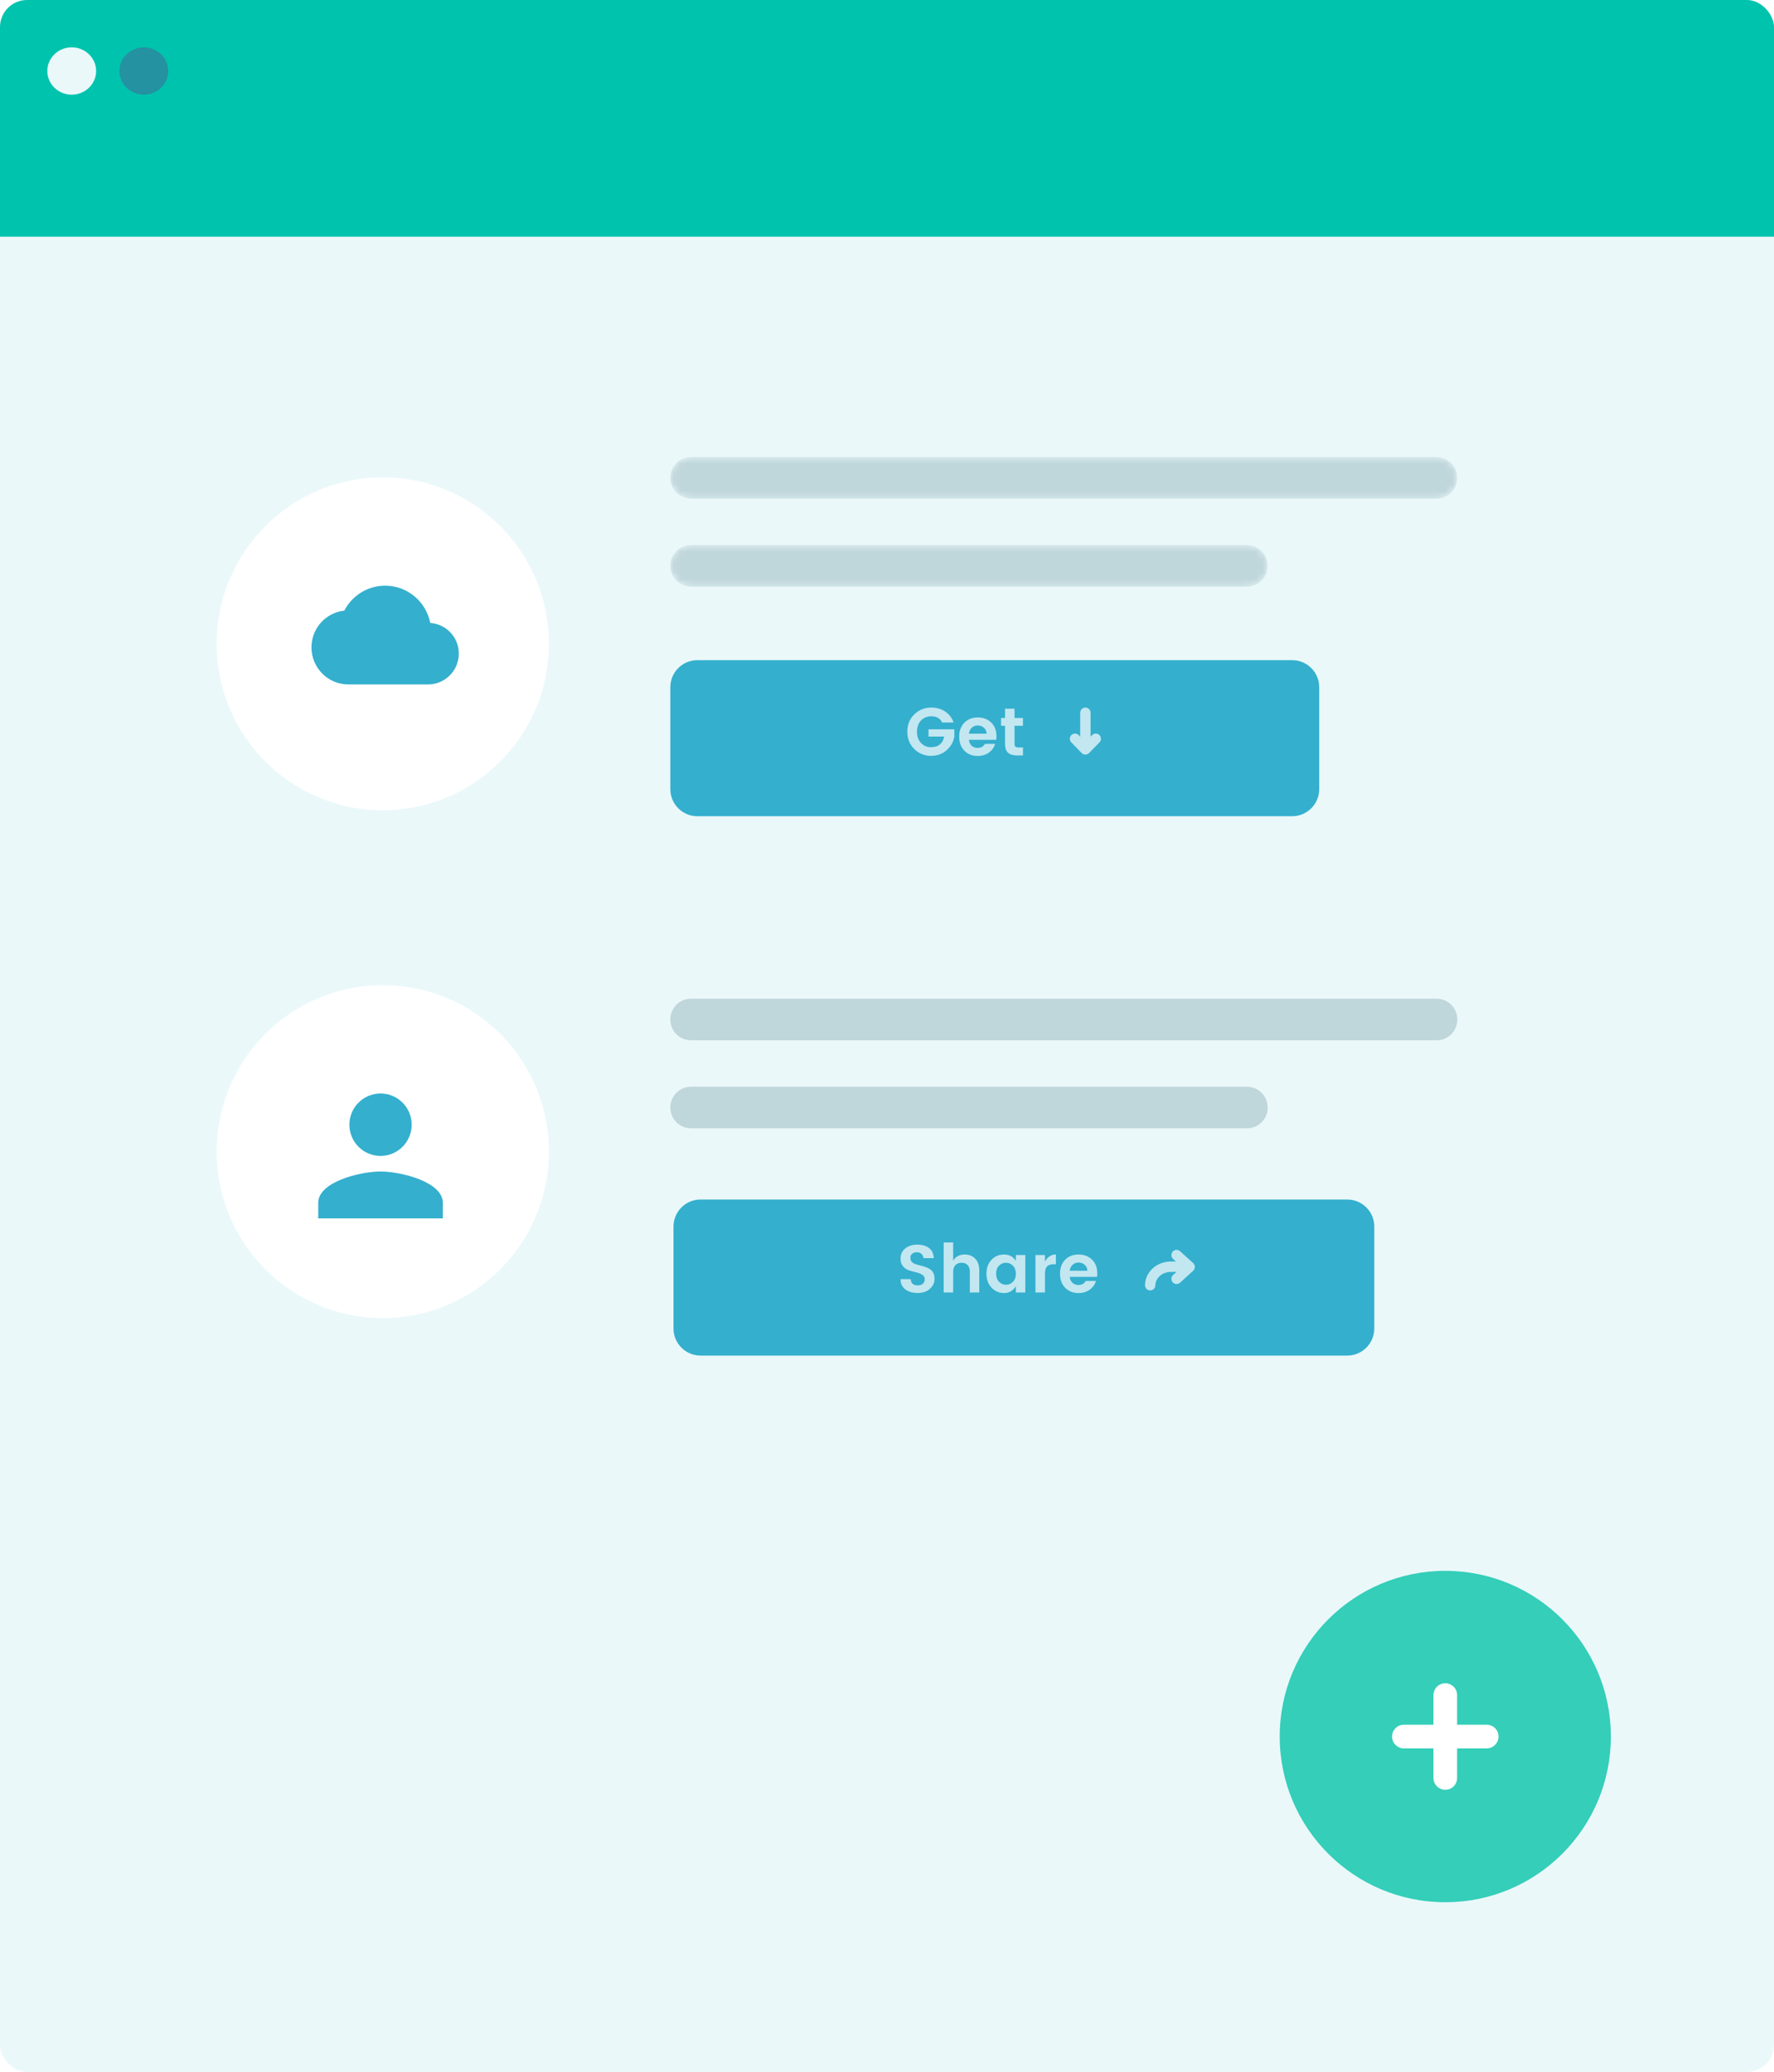 <?xml version="1.0" encoding="UTF-8" standalone="no"?>
<svg width="262px" height="306px" viewBox="0 0 262 306" version="1.1" xmlns="http://www.w3.org/2000/svg" xmlns:xlink="http://www.w3.org/1999/xlink">
    <!-- Generator: Sketch 3.6 (26304) - http://www.bohemiancoding.com/sketch -->
    <title>Group 23</title>
    <desc>Created with Sketch.</desc>
    <defs>
        <filter x="-50%" y="-50%" width="200%" height="200%" filterUnits="objectBoundingBox" id="filter-1">
            <feOffset dx="0" dy="0" in="SourceAlpha" result="shadowOffsetOuter1"></feOffset>
            <feGaussianBlur stdDeviation="6" in="shadowOffsetOuter1" result="shadowBlurOuter1"></feGaussianBlur>
            <feColorMatrix values="0 0 0 0 0.082   0 0 0 0 0.318   0 0 0 0 0.376  0 0 0 0.14 0" in="shadowBlurOuter1" type="matrix" result="shadowMatrixOuter1"></feColorMatrix>
            <feMerge>
                <feMergeNode in="shadowMatrixOuter1"></feMergeNode>
                <feMergeNode in="SourceGraphic"></feMergeNode>
            </feMerge>
        </filter>
        <filter x="-50%" y="-50%" width="200%" height="200%" filterUnits="objectBoundingBox" id="filter-2">
            <feOffset dx="0" dy="0" in="SourceAlpha" result="shadowOffsetOuter1"></feOffset>
            <feGaussianBlur stdDeviation="6" in="shadowOffsetOuter1" result="shadowBlurOuter1"></feGaussianBlur>
            <feColorMatrix values="0 0 0 0 0.082   0 0 0 0 0.318   0 0 0 0 0.376  0 0 0 0.14 0" in="shadowBlurOuter1" type="matrix" result="shadowMatrixOuter1"></feColorMatrix>
            <feMerge>
                <feMergeNode in="shadowMatrixOuter1"></feMergeNode>
                <feMergeNode in="SourceGraphic"></feMergeNode>
            </feMerge>
        </filter>
        <filter x="-50%" y="-50%" width="200%" height="200%" filterUnits="objectBoundingBox" id="filter-3">
            <feOffset dx="0" dy="1" in="SourceAlpha" result="shadowOffsetOuter1"></feOffset>
            <feGaussianBlur stdDeviation="2" in="shadowOffsetOuter1" result="shadowBlurOuter1"></feGaussianBlur>
            <feColorMatrix values="0 0 0 0 0   0 0 0 0 0   0 0 0 0 0  0 0 0 0.105 0" in="shadowBlurOuter1" type="matrix" result="shadowMatrixOuter1"></feColorMatrix>
            <feMerge>
                <feMergeNode in="shadowMatrixOuter1"></feMergeNode>
                <feMergeNode in="SourceGraphic"></feMergeNode>
            </feMerge>
        </filter>
        <filter x="-50%" y="-50%" width="200%" height="200%" filterUnits="objectBoundingBox" id="filter-4">
            <feOffset dx="0" dy="0" in="SourceAlpha" result="shadowOffsetOuter1"></feOffset>
            <feGaussianBlur stdDeviation="6" in="shadowOffsetOuter1" result="shadowBlurOuter1"></feGaussianBlur>
            <feColorMatrix values="0 0 0 0 0.082   0 0 0 0 0.318   0 0 0 0 0.376  0 0 0 0.14 0" in="shadowBlurOuter1" type="matrix" result="shadowMatrixOuter1"></feColorMatrix>
            <feMerge>
                <feMergeNode in="shadowMatrixOuter1"></feMergeNode>
                <feMergeNode in="SourceGraphic"></feMergeNode>
            </feMerge>
        </filter>
        <filter x="-50%" y="-50%" width="200%" height="200%" filterUnits="objectBoundingBox" id="filter-5">
            <feOffset dx="0" dy="1" in="SourceAlpha" result="shadowOffsetOuter1"></feOffset>
            <feGaussianBlur stdDeviation="2" in="shadowOffsetOuter1" result="shadowBlurOuter1"></feGaussianBlur>
            <feColorMatrix values="0 0 0 0 0   0 0 0 0 0   0 0 0 0 0  0 0 0 0.105 0" in="shadowBlurOuter1" type="matrix" result="shadowMatrixOuter1"></feColorMatrix>
            <feMerge>
                <feMergeNode in="shadowMatrixOuter1"></feMergeNode>
                <feMergeNode in="SourceGraphic"></feMergeNode>
            </feMerge>
        </filter>
        <path id="path-6" d="M69.994,6.646 C68.334,6.609 67,5.244 67,3.573 C67,1.877 68.365,0.5 70.063,0.5 L180.163,0.5 C181.84,0.5 183.201,1.853 183.227,3.524 L183.227,3.622 C183.201,5.274 181.881,6.61 180.232,6.646 L69.994,6.646 L69.994,6.646 Z"></path>
        <path id="path-8" d="M155.22,16.645 C155.182,18.309 153.828,19.646 152.158,19.646 L70.061,19.646 C68.371,19.646 67,18.267 67,16.572 C67,14.875 68.368,13.5 70.061,13.5 L152.158,13.5 C153.825,13.5 155.182,14.839 155.22,16.5 L155.22,16.645 L155.22,16.645 Z"></path>
    </defs>
    <g id="Page-1" stroke="none" stroke-width="1" fill="none" fill-rule="evenodd">
        <g id="Desktop-HD-Copy" transform="translate(-380, -3140)">
            <g id="Group-23" transform="translate(380, 3140)">
                <rect id="Rectangle-10-Copy-2" fill="#EAF8FA" x="0" y="0" width="262" height="306" rx="4"></rect>
                <g id="Group-15-Copy-2">
                    <rect id="Rectangle-11" fill="#00C3AE" x="0" y="0" width="262" height="20.102" rx="4"></rect>
                    <rect id="Rectangle-11" fill="#00C3AE" x="0" y="13.984" width="262" height="20.976"></rect>
                    <g id="Group-17" transform="translate(6.987, 6.992)">
                        <path d="M3.604,6.992 C5.595,6.992 7.208,5.427 7.208,3.496 C7.208,1.565 5.595,0 3.604,0 C1.614,0 0,1.565 0,3.496 C0,5.427 1.614,6.992 3.604,6.992 Z" id="Oval-13" fill="#EAF8FA"></path>
                        <path d="M14.253,6.992 C16.244,6.992 17.857,5.427 17.857,3.496 C17.857,1.565 16.244,0 14.253,0 C12.263,0 10.649,1.565 10.649,3.496 C10.649,5.427 12.263,6.992 14.253,6.992 Z" id="Oval-13" fill="#2492A0"></path>
                    </g>
                </g>
                <g id="+-copy-2" filter="url(#filter-1)" transform="translate(189, 232)">
                    <ellipse id="Oval-5" fill="#34CEB9" cx="24.453" cy="24.472" rx="24.453" ry="24.472"></ellipse>
                    <path d="M18.336,26.22 C17.373,26.22 16.593,25.444 16.593,24.472 L16.593,24.472 C16.593,23.506 17.373,22.724 18.336,22.724 L30.571,22.724 C31.533,22.724 32.313,23.499 32.313,24.472 L32.313,24.472 C32.313,25.437 31.534,26.22 30.571,26.22 L18.336,26.22 L18.336,26.22 Z" id="Rectangle-62" fill="#FFFFFF"></path>
                    <path d="M26.2,30.594 C26.2,31.557 25.425,32.337 24.453,32.337 L24.453,32.337 C23.489,32.337 22.707,31.557 22.707,30.594 L22.707,18.349 C22.707,17.386 23.482,16.606 24.453,16.606 L24.453,16.606 C25.418,16.606 26.2,17.386 26.2,18.349 L26.2,30.594 L26.2,30.594 Z" id="Rectangle-62" fill="#FFFFFF"></path>
                    <path id="Path-232" stroke="#979797" d=""></path>
                </g>
                <g id="Group-25" transform="translate(32, 67)">
                    <ellipse id="Oval" fill="#FFFFFF" filter="url(#filter-2)" cx="24.533" cy="28.085" rx="24.533" ry="24.585"></ellipse>
                    <path d="M31.545,25.005 C30.929,21.861 28.181,19.5 24.881,19.5 C22.26,19.5 19.984,20.995 18.851,23.182 C16.122,23.474 14,25.798 14,28.615 C14,31.632 16.439,34.084 19.44,34.084 L31.228,34.084 C33.73,34.084 35.762,32.042 35.762,29.526 C35.762,27.12 33.903,25.169 31.545,25.005 L31.545,25.005 Z" id="Shape" fill="#34AFCE"></path>
                    <path d="M162.833,38.041 L162.833,33.496 C162.833,31.289 161.047,29.5 158.838,29.5 L70.996,29.5 C68.789,29.5 67,31.289 67,33.502 L67,48.547 C67,50.757 68.787,52.549 70.996,52.549 L158.838,52.549 C161.044,52.549 162.833,50.757 162.833,48.543 L162.833,38.041 Z" id="Rectangle-117-Copy-40" fill="#34AFCE" filter="url(#filter-3)"></path>
                    <g id="Group-13" opacity="0.7" transform="translate(126, 37.5)" fill="#FFFFFF">
                        <path d="M1.533,0.768 L1.533,5.814 C1.533,6.238 1.877,6.582 2.3,6.582 C2.723,6.582 3.067,6.238 3.067,5.814 L3.067,0.768 C3.067,0.344 2.723,-1.81630654e-07 2.3,-1.81630654e-07 C1.877,-1.81630654e-07 1.533,0.344 1.533,0.768 L1.533,0.768 Z" id="Stroke-1" transform="translate(2.3, 3.291) rotate(-180) translate(-2.3, -3.291) "></path>
                        <path d="M1.313,6.717 L2.854,5.149 L1.759,5.146 L3.284,6.715 C3.58,7.019 4.065,7.025 4.368,6.729 C4.672,6.433 4.678,5.946 4.382,5.642 L2.857,4.074 C2.557,3.765 2.063,3.764 1.762,4.071 L0.22,5.639 C-0.077,5.942 -0.073,6.428 0.229,6.726 C0.53,7.024 1.016,7.02 1.313,6.717 L1.313,6.717 Z" id="Stroke-3" transform="translate(2.3, 5.394) rotate(-180) translate(-2.3, -5.394) "></path>
                    </g>
                    <path d="M102,41.066 C102,40.034 102.344,39.181 103.032,38.509 C103.719,37.836 104.561,37.5 105.558,37.5 C106.316,37.5 106.988,37.693 107.576,38.079 C108.164,38.465 108.585,39.008 108.837,39.707 L107.153,39.707 C106.84,39.095 106.309,38.788 105.558,38.788 C104.927,38.788 104.414,38.997 104.018,39.413 C103.623,39.829 103.425,40.381 103.425,41.071 C103.425,41.76 103.623,42.312 104.018,42.729 C104.414,43.145 104.899,43.353 105.473,43.353 C106.048,43.353 106.5,43.211 106.829,42.928 C107.158,42.645 107.362,42.264 107.442,41.785 L105.13,41.785 L105.13,40.716 L108.947,40.716 L108.947,41.785 C108.827,42.544 108.455,43.208 107.831,43.777 C107.206,44.347 106.42,44.631 105.473,44.631 C104.527,44.631 103.711,44.295 103.027,43.623 C102.342,42.95 102,42.098 102,41.066 L102,41.066 Z M112.385,44.651 C111.581,44.651 110.927,44.39 110.422,43.867 C109.917,43.345 109.664,42.654 109.664,41.795 C109.664,40.936 109.919,40.248 110.427,39.732 C110.935,39.216 111.593,38.958 112.4,38.958 C113.208,38.958 113.87,39.21 114.389,39.712 C114.907,40.215 115.166,40.886 115.166,41.725 C115.166,41.918 115.153,42.098 115.126,42.264 L111.1,42.264 C111.133,42.624 111.266,42.913 111.498,43.133 C111.731,43.353 112.026,43.463 112.385,43.463 C112.87,43.463 113.229,43.263 113.462,42.863 L114.977,42.863 C114.817,43.389 114.508,43.819 114.05,44.152 C113.591,44.485 113.036,44.651 112.385,44.651 L112.385,44.651 Z M113.307,40.476 C113.058,40.257 112.757,40.147 112.405,40.147 C112.053,40.147 111.759,40.257 111.523,40.476 C111.287,40.696 111.146,40.989 111.1,41.355 L113.711,41.355 C113.691,40.989 113.556,40.696 113.307,40.476 L113.307,40.476 Z M119.083,43.393 L119.083,44.571 L118.196,44.571 C117.631,44.571 117.196,44.442 116.89,44.182 C116.585,43.922 116.432,43.493 116.432,42.893 L116.432,40.187 L115.844,40.187 L115.844,39.038 L116.432,39.038 L116.432,37.67 L117.837,37.67 L117.837,39.038 L119.073,39.038 L119.073,40.187 L117.837,40.187 L117.837,42.893 C117.837,43.073 117.88,43.201 117.967,43.278 C118.053,43.355 118.202,43.393 118.415,43.393 L119.083,43.393 Z" id="Get" fill="#FFFFFF" opacity="0.7"></path>
                    <g id="Group-12-Copy" transform="translate(0, 78.5)">
                        <ellipse id="Oval" fill="#FFFFFF" filter="url(#filter-4)" cx="24.533" cy="24.585" rx="24.533" ry="24.585"></ellipse>
                        <g id="Group-14" transform="translate(67, 30)">
                            <g id="Group" transform="translate(0.467, 0.659)" filter="url(#filter-5)" fill="#34AFCE">
                                <path d="M103.5,8.541 L103.5,3.996 C103.5,1.789 101.704,0 99.506,0 L3.994,0 C1.788,0 0,1.789 0,4.002 L0,19.047 C0,21.257 1.796,23.049 3.994,23.049 L99.506,23.049 C101.712,23.049 103.5,21.257 103.5,19.043 L103.5,8.541 Z" id="Rectangle-117-Copy-40"></path>
                            </g>
                            <path d="M35.719,9.663 C35.543,9.806 35.455,10.004 35.455,10.257 C35.455,10.51 35.52,10.708 35.649,10.852 C35.779,10.995 35.95,11.105 36.163,11.181 C36.375,11.258 36.608,11.326 36.86,11.386 C37.113,11.446 37.365,11.519 37.618,11.606 C37.87,11.692 38.103,11.799 38.316,11.925 C38.528,12.052 38.699,12.236 38.829,12.48 C38.958,12.723 39.023,13.017 39.023,13.363 C39.023,13.936 38.796,14.429 38.34,14.842 C37.885,15.254 37.281,15.461 36.527,15.461 C35.772,15.461 35.163,15.283 34.698,14.927 C34.233,14.57 34,14.069 34,13.423 L35.495,13.423 C35.548,14.036 35.897,14.342 36.541,14.342 C36.86,14.342 37.113,14.259 37.299,14.093 C37.485,13.926 37.578,13.705 37.578,13.428 C37.578,13.152 37.455,12.934 37.209,12.774 C36.963,12.614 36.666,12.495 36.317,12.415 C35.968,12.335 35.618,12.238 35.266,12.125 C34.914,12.012 34.615,11.814 34.369,11.531 C34.123,11.248 34,10.873 34,10.407 C34,9.774 34.229,9.268 34.688,8.889 C35.146,8.509 35.736,8.32 36.457,8.32 C37.178,8.32 37.757,8.484 38.196,8.814 C38.635,9.144 38.874,9.645 38.914,10.317 L37.379,10.317 C37.352,10.051 37.252,9.839 37.08,9.683 C36.907,9.526 36.681,9.448 36.402,9.448 C36.123,9.448 35.895,9.52 35.719,9.663 L35.719,9.663 Z M41.774,8 L41.774,10.687 C42.126,10.081 42.698,9.778 43.488,9.778 C44.119,9.778 44.634,9.986 45.033,10.402 C45.432,10.818 45.631,11.396 45.631,12.135 L45.631,15.391 L44.236,15.391 L44.236,12.335 C44.236,11.902 44.126,11.571 43.907,11.341 C43.688,11.111 43.389,10.996 43.01,10.996 C42.631,10.996 42.33,11.111 42.108,11.341 C41.885,11.571 41.774,11.902 41.774,12.335 L41.774,15.391 L40.369,15.391 L40.369,8 L41.774,8 Z M51.033,12.624 C51.033,12.118 50.887,11.72 50.594,11.431 C50.302,11.141 49.96,10.996 49.568,10.996 C49.176,10.996 48.835,11.139 48.546,11.426 C48.257,11.712 48.113,12.108 48.113,12.614 C48.113,13.12 48.259,13.52 48.551,13.813 C48.844,14.106 49.184,14.252 49.573,14.252 C49.962,14.252 50.302,14.108 50.594,13.818 C50.887,13.528 51.033,13.13 51.033,12.624 L51.033,12.624 Z M46.688,12.614 C46.688,11.782 46.933,11.101 47.425,10.572 C47.917,10.043 48.541,9.778 49.299,9.778 C50.056,9.778 50.634,10.091 51.033,10.717 L51.033,9.858 L52.428,9.858 L52.428,15.391 L51.033,15.391 L51.033,14.462 C50.614,15.135 50.033,15.471 49.289,15.471 C48.545,15.471 47.925,15.203 47.43,14.667 C46.935,14.131 46.688,13.447 46.688,12.614 L46.688,12.614 Z M55.329,9.858 L55.329,10.837 C55.701,10.131 56.239,9.778 56.943,9.778 L56.943,11.216 L56.594,11.216 C56.176,11.216 55.86,11.321 55.648,11.531 C55.435,11.74 55.329,12.102 55.329,12.614 L55.329,15.391 L53.923,15.391 L53.923,9.858 L55.329,9.858 Z M60.272,15.471 C59.468,15.471 58.814,15.21 58.309,14.687 C57.804,14.164 57.551,13.473 57.551,12.614 C57.551,11.755 57.805,11.068 58.314,10.552 C58.822,10.036 59.48,9.778 60.287,9.778 C61.094,9.778 61.757,10.029 62.275,10.532 C62.794,11.035 63.053,11.705 63.053,12.544 C63.053,12.738 63.04,12.917 63.013,13.084 L58.986,13.084 C59.02,13.443 59.153,13.733 59.385,13.953 C59.618,14.172 59.913,14.282 60.272,14.282 C60.757,14.282 61.116,14.083 61.349,13.683 L62.863,13.683 C62.704,14.209 62.395,14.639 61.937,14.971 C61.478,15.304 60.923,15.471 60.272,15.471 L60.272,15.471 Z M61.194,11.296 C60.945,11.076 60.644,10.966 60.292,10.966 C59.94,10.966 59.646,11.076 59.41,11.296 C59.174,11.516 59.033,11.809 58.986,12.175 L61.598,12.175 C61.578,11.809 61.443,11.516 61.194,11.296 L61.194,11.296 Z" id="Share" fill="#FFFFFF" opacity="0.7"></path>
                            <g id="Group-26" opacity="0.7" transform="translate(70, 9)" fill="#FFFFFF">
                                <path d="M4.253,1.434 L6.184,3.187 L6.184,2.049 L4.253,3.803 C3.939,4.088 3.916,4.573 4.2,4.888 C4.484,5.202 4.969,5.226 5.283,4.941 L7.214,3.187 C7.55,2.882 7.55,2.354 7.214,2.049 L5.283,0.295 C4.969,0.01 4.484,0.034 4.2,0.348 C3.916,0.663 3.939,1.149 4.253,1.434 L4.253,1.434 Z" id="Stroke-1"></path>
                                <path d="M1.639,5.323 C1.645,4.812 1.872,4.323 2.302,3.939 C2.735,3.554 3.328,3.348 3.971,3.348 L6.588,3.348 C7.011,3.348 7.354,3.004 7.354,2.579 C7.354,2.155 7.011,1.811 6.588,1.811 L3.971,1.811 C2.967,1.811 2.01,2.144 1.284,2.791 C0.533,3.459 0.116,4.358 0.106,5.306 C0.101,5.731 0.441,6.078 0.864,6.083 C1.287,6.088 1.634,5.748 1.639,5.323 L1.639,5.323 Z" id="Stroke-3"></path>
                            </g>
                        </g>
                    </g>
                    <path d="M180.164,80.5 L70.064,80.5 C68.366,80.5 67,81.876 67,83.573 C67,85.267 68.372,86.646 70.064,86.646 L180.164,86.646 C181.862,86.646 183.227,85.27 183.227,83.573 C183.227,81.88 181.856,80.5 180.164,80.5" id="Fill-1-Copy" fill="#BFD6DB"></path>
                    <path d="M152.159,93.5 L70.063,93.5 C68.368,93.5 67,94.876 67,96.573 C67,98.267 68.372,99.646 70.063,99.646 L152.159,99.646 C153.853,99.646 155.221,98.27 155.221,96.573 C155.221,94.879 153.85,93.5 152.159,93.5" id="Fill-4-Copy" fill="#BFD6DB"></path>
                    <path d="M24.2,103.72 C26.741,103.72 28.8,101.657 28.8,99.11 C28.8,96.563 26.741,94.5 24.2,94.5 C21.659,94.5 19.6,96.563 19.6,99.11 C19.6,101.657 21.659,103.72 24.2,103.72 L24.2,103.72 Z M24.2,106.024 C21.13,106.024 15,107.569 15,110.634 L15,112.939 L33.4,112.939 L33.4,110.634 C33.4,107.569 27.27,106.024 24.2,106.024 L24.2,106.024 Z" id="Shape" fill="#34AFCE"></path>
                    <mask id="mask-7" fill="white">
                        <use xlink:href="#path-6"></use>
                    </mask>
                    <g id="Clip-2"></g>
                    <path d="M180.164,0.5 L70.064,0.5 C68.366,0.5 67,1.876 67,3.573 C67,5.267 68.372,6.646 70.064,6.646 L180.164,6.646 C181.862,6.646 183.227,5.27 183.227,3.573 C183.227,1.88 181.856,0.5 180.164,0.5" id="Fill-1" fill="#BFD6DB" mask="url(#mask-7)"></path>
                    <mask id="mask-9" fill="white">
                        <use xlink:href="#path-8"></use>
                    </mask>
                    <g id="Clip-5"></g>
                    <path d="M152.159,13.5 L70.063,13.5 C68.368,13.5 67,14.876 67,16.573 C67,18.267 68.372,19.646 70.063,19.646 L152.159,19.646 C153.853,19.646 155.221,18.27 155.221,16.573 C155.221,14.879 153.85,13.5 152.159,13.5" id="Fill-4" fill="#BFD6DB" mask="url(#mask-9)"></path>
                </g>
            </g>
        </g>
    </g>
</svg>